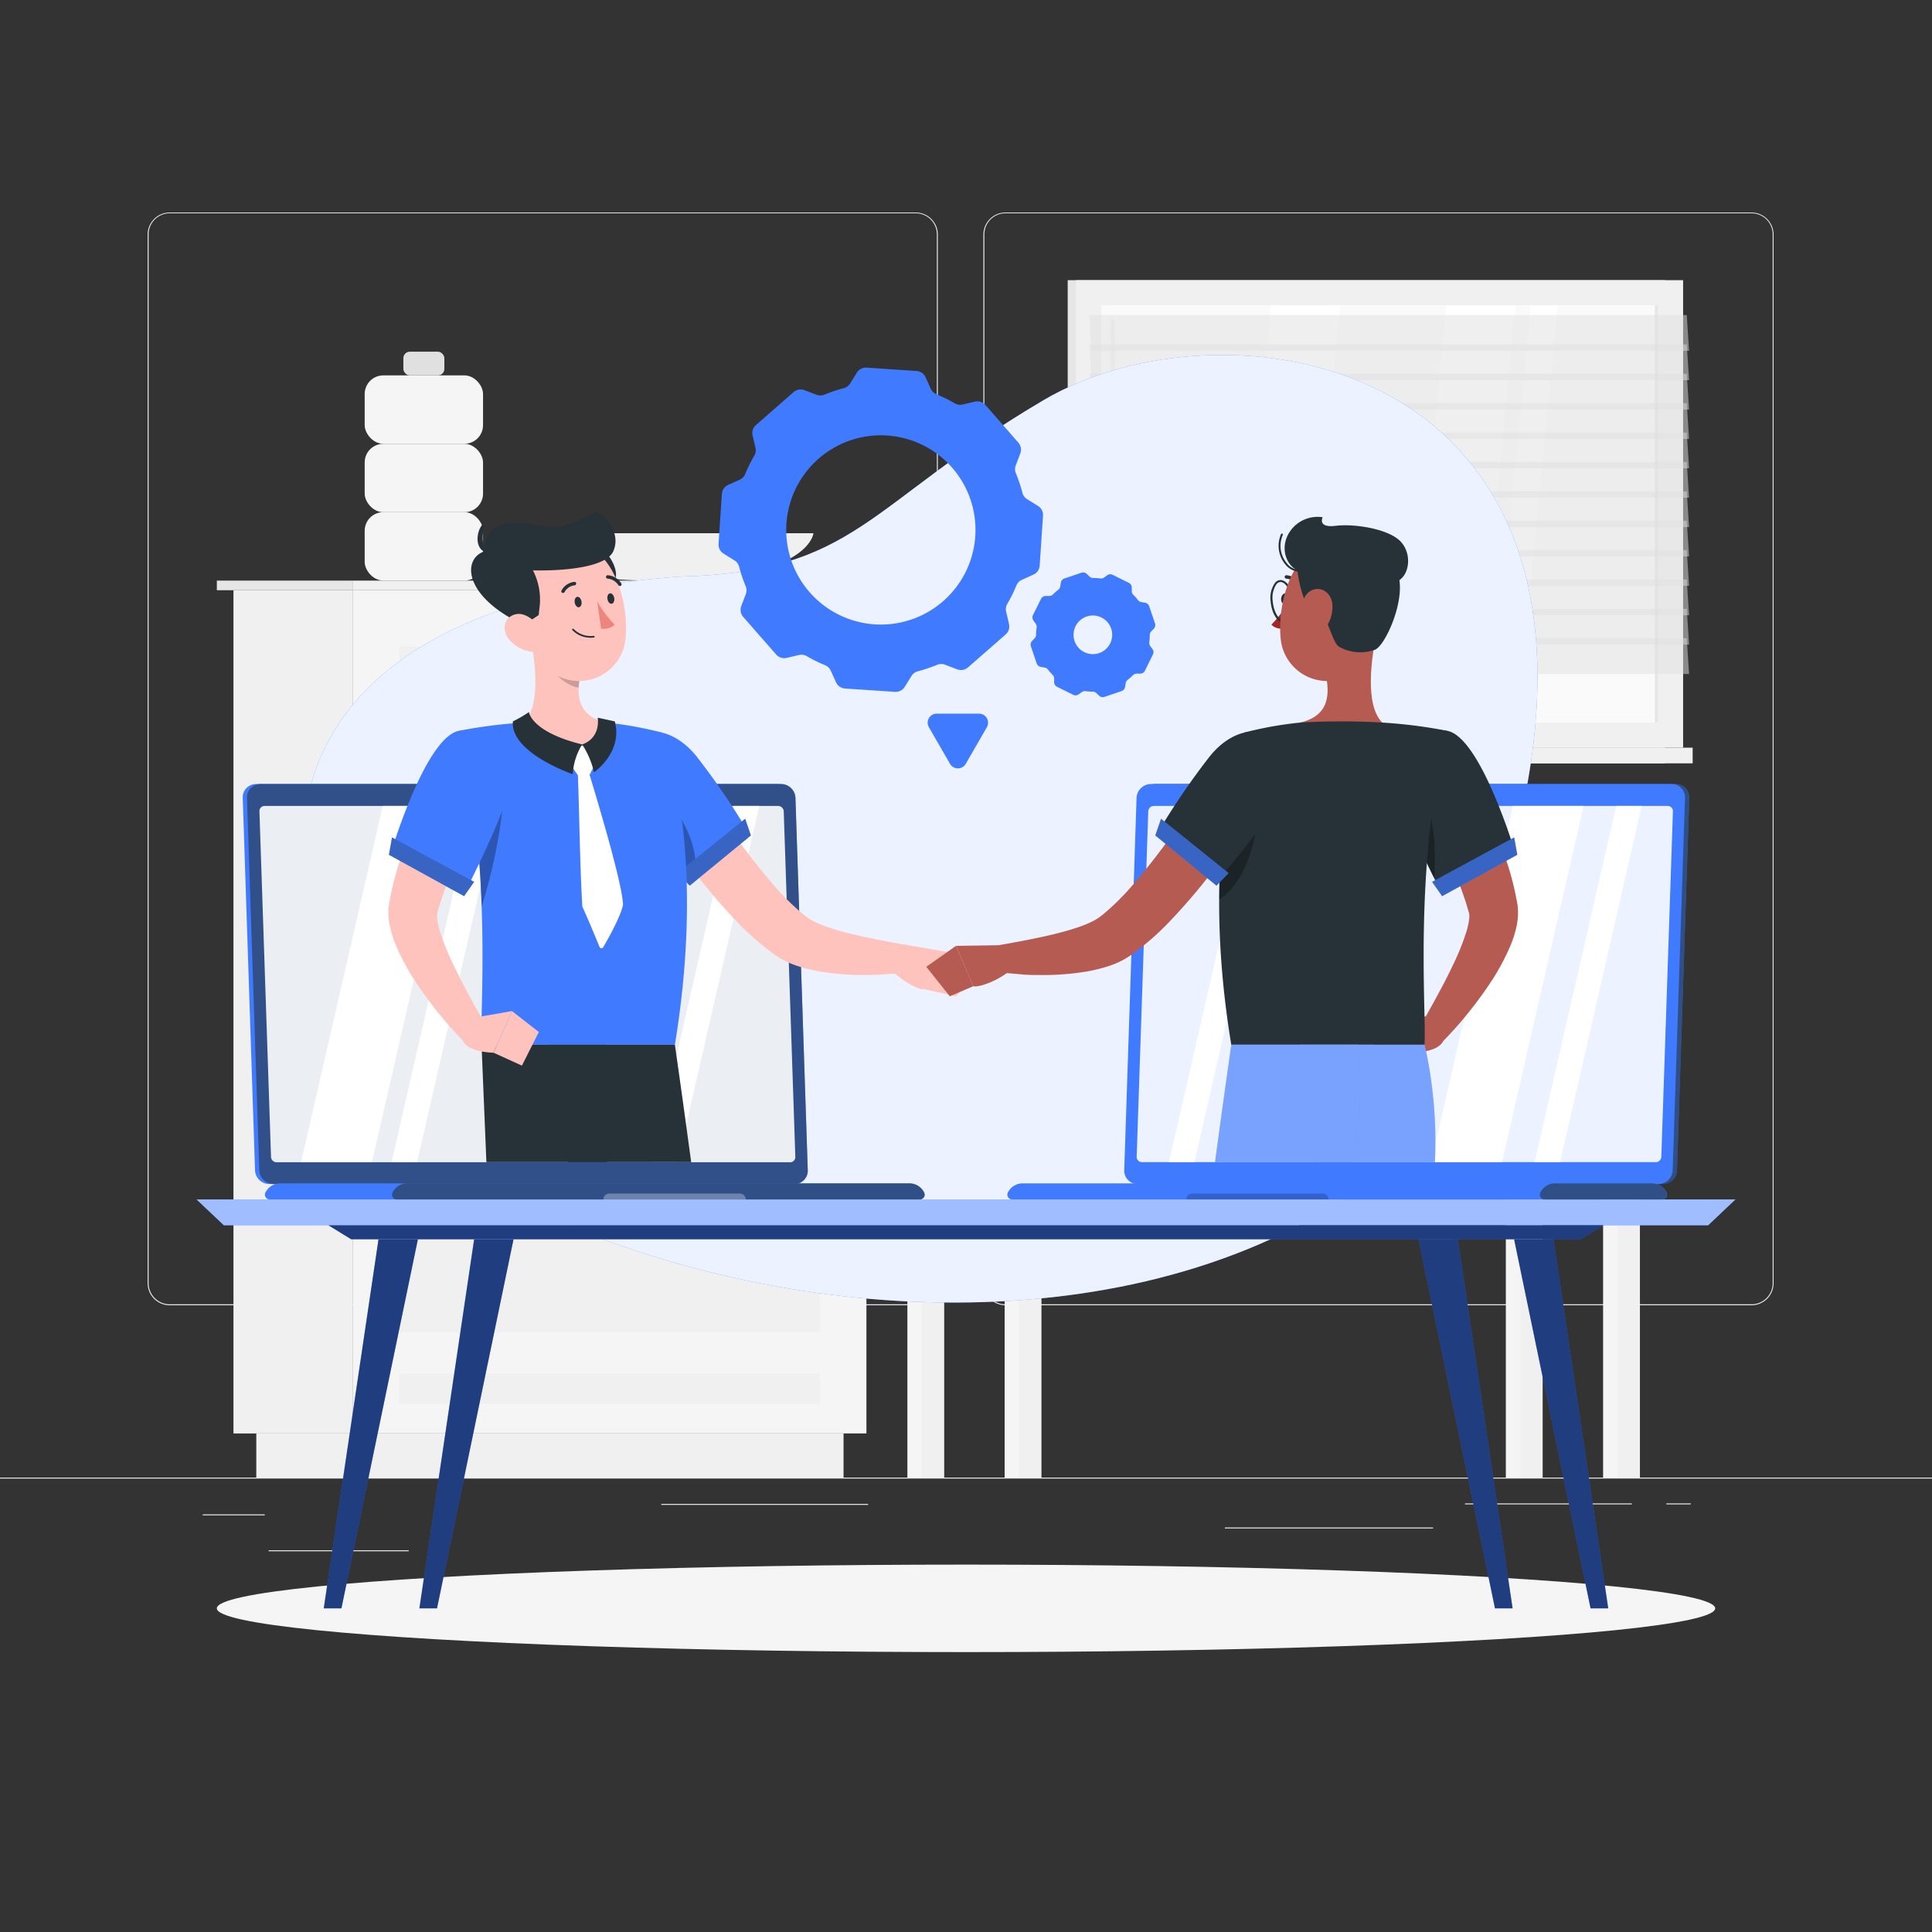 <svg xmlns="http://www.w3.org/2000/svg" viewBox="0 0 500 500"><rect x="0" y="0" width="500" height="500" fill="#333333" stroke="none"/><defs><style>.cls-1{fill:#ebebeb;}.cls-2{fill:#f5f5f5;}.cls-3{fill:#f0f0f0;}.cls-4{fill:#e6e6e6;}.cls-5,.cls-8{fill:#e0e0e0;}.cls-6{fill:#fafafa;}.cls-10,.cls-11,.cls-16,.cls-17,.cls-7{fill:#fff;}.cls-11,.cls-12,.cls-8{opacity:0.5;}.cls-9{fill:#407bff;}.cls-10{opacity:0.9;}.cls-13,.cls-15{opacity:0.6;}.cls-14,.cls-15,.cls-20{fill:#263238;}.cls-16,.cls-19,.cls-20{opacity:0.3;}.cls-17,.cls-23{opacity:0.4;}.cls-18{fill:#ffc3bd;}.cls-21{opacity:0.2;}.cls-22{fill:#ed847e;}.cls-24{fill:#b55b52;}.cls-25{fill:#b65b52;}.cls-26{fill:#a02724;}</style></defs><g id="Background_Complete" data-name="Background Complete"><rect class="cls-1" y="382.4" width="500" height="0.25"/><rect class="cls-1" x="52.46" y="391.92" width="16.06" height="0.25"/><rect class="cls-1" x="171.14" y="389.21" width="53.53" height="0.25"/><rect class="cls-1" x="69.52" y="401.21" width="36.25" height="0.25"/><rect class="cls-1" x="379.14" y="389.08" width="43.19" height="0.25"/><rect class="cls-1" x="431.24" y="389.08" width="6.33" height="0.25"/><rect class="cls-1" x="317" y="395.31" width="53.89" height="0.25"/><path class="cls-1" d="M237,337.8H43.91a5.71,5.71,0,0,1-5.7-5.71V60.66A5.71,5.71,0,0,1,43.91,55H237a5.71,5.71,0,0,1,5.71,5.71V332.09A5.71,5.71,0,0,1,237,337.8ZM43.91,55.2a5.46,5.46,0,0,0-5.45,5.46V332.09a5.46,5.46,0,0,0,5.45,5.46H237a5.47,5.47,0,0,0,5.46-5.46V60.66A5.47,5.47,0,0,0,237,55.2Z"/><path class="cls-1" d="M453.31,337.8H260.21a5.72,5.72,0,0,1-5.71-5.71V60.66A5.72,5.72,0,0,1,260.21,55h193.1A5.71,5.71,0,0,1,459,60.66V332.09A5.71,5.71,0,0,1,453.31,337.8ZM260.21,55.2a5.47,5.47,0,0,0-5.46,5.46V332.09a5.47,5.47,0,0,0,5.46,5.46h193.1a5.47,5.47,0,0,0,5.46-5.46V60.66a5.47,5.47,0,0,0-5.46-5.46Z"/><rect class="cls-2" x="389.71" y="298.81" width="6.64" height="83.59"/><rect class="cls-3" x="393.46" y="298.81" width="5.78" height="83.59"/><rect class="cls-2" x="234.83" y="298.81" width="6.64" height="83.59"/><rect class="cls-3" x="238.58" y="298.81" width="5.78" height="83.59"/><rect class="cls-2" x="414.88" y="298.81" width="6.64" height="83.59"/><rect class="cls-3" x="418.63" y="298.81" width="5.78" height="83.59"/><rect class="cls-2" x="260" y="298.81" width="6.64" height="83.59"/><rect class="cls-3" x="234.83" y="297.22" width="189.57" height="3.17" transform="translate(659.24 597.61) rotate(180)"/><rect class="cls-4" x="234.83" y="297.22" width="28.92" height="3.17" transform="translate(498.58 597.61) rotate(180)"/><rect class="cls-3" x="263.75" y="298.81" width="5.78" height="83.59"/><rect class="cls-1" x="311.71" y="236.34" width="17.93" height="60.88"/><polygon class="cls-5" points="378.26 297.22 318.74 297.22 309.75 225.97 369.27 225.97 378.26 297.22"/><polygon class="cls-3" points="381.76 297.22 320.28 297.22 311.29 225.97 372.77 225.97 381.76 297.22"/><polygon class="cls-6" points="347.27 297.22 335.34 297.22 338.7 225.97 350.63 225.97 347.27 297.22"/><polygon class="cls-6" points="360.94 297.22 349.2 297.22 352.56 225.97 364.3 225.97 360.94 297.22"/><rect class="cls-4" x="276.32" y="72.51" width="154.63" height="120.99"/><rect class="cls-3" x="278.49" y="72.51" width="157.1" height="120.99"/><rect class="cls-4" x="276.32" y="193.5" width="154.63" height="4.05"/><rect class="cls-3" x="280.96" y="193.5" width="157.1" height="4.05"/><rect class="cls-6" x="303.04" y="60.95" width="108" height="144.11" transform="translate(490.05 -224.04) rotate(90)"/><polygon class="cls-7" points="363.85 187 374.25 79.01 392.25 79.01 381.85 187 363.85 187"/><polygon class="cls-7" points="318.43 187 328.83 79.01 346.83 79.01 336.43 187 318.43 187"/><path class="cls-3" d="M288,150.4a.5.5,0,0,1-.49-.5V83.23a.5.5,0,0,1,1,0V149.9A.5.5,0,0,1,288,150.4Z"/><polygon class="cls-7" points="385.71 187 396.11 79.01 403.13 79.01 392.73 187 385.71 187"/><rect class="cls-4" x="374.69" y="132.59" width="108" height="0.82" transform="translate(561.69 -295.68) rotate(90)"/><polygon class="cls-8" points="437.13 90.78 282.5 90.78 281.9 81.53 436.53 81.53 437.13 90.78"/><polygon class="cls-8" points="437.13 105.99 282.5 105.99 281.9 96.74 436.53 96.74 437.13 105.99"/><polygon class="cls-8" points="437.13 121.2 282.5 121.2 281.9 111.95 436.53 111.95 437.13 121.2"/><polygon class="cls-8" points="437.13 136.41 282.5 136.41 281.9 127.16 436.53 127.16 437.13 136.41"/><polygon class="cls-8" points="437.13 151.61 282.5 151.61 281.9 142.36 436.53 142.36 437.13 151.61"/><polygon class="cls-8" points="437.13 166.82 282.5 166.82 281.9 157.57 436.53 157.57 437.13 166.82"/><polygon class="cls-8" points="437.13 98.39 282.5 98.39 281.9 89.14 436.53 89.14 437.13 98.39"/><polygon class="cls-8" points="437.13 113.59 282.5 113.59 281.9 104.34 436.53 104.34 437.13 113.59"/><polygon class="cls-8" points="437.13 128.8 282.5 128.8 281.9 119.55 436.53 119.55 437.13 128.8"/><polygon class="cls-8" points="437.13 144.01 282.5 144.01 281.9 134.76 436.53 134.76 437.13 144.01"/><polygon class="cls-8" points="437.13 159.22 282.5 159.22 281.9 149.97 436.53 149.97 437.13 159.22"/><polygon class="cls-8" points="437.13 174.43 282.5 174.43 281.9 165.17 436.53 165.17 437.13 174.43"/><rect class="cls-2" x="94.39" y="114.85" width="30.63" height="17.7" rx="4.82" transform="translate(219.4 247.41) rotate(180)"/><rect class="cls-2" x="94.39" y="97.15" width="30.63" height="17.7" rx="4.82" transform="translate(219.4 212) rotate(180)"/><rect class="cls-5" x="104.4" y="91.02" width="10.61" height="6.13" rx="1.67" transform="translate(219.4 188.17) rotate(180)"/><rect class="cls-2" x="94.39" y="132.56" width="30.63" height="17.7" rx="4.82" transform="translate(219.4 282.81) rotate(-180)"/><path class="cls-3" d="M210.52,138s-1,12.3-39.89,12.3-39.9-12.3-39.9-12.3Z"/><rect class="cls-3" x="60.42" y="152.75" width="30.82" height="218.23"/><rect class="cls-3" x="66.33" y="370.98" width="151.98" height="11.42"/><rect class="cls-2" x="91.23" y="152.75" width="132.99" height="218.23" transform="translate(315.46 523.72) rotate(180)"/><rect class="cls-3" x="103.35" y="230.3" width="108.76" height="51.5" transform="translate(315.46 512.09) rotate(180)"/><rect class="cls-3" x="103.35" y="293.28" width="108.76" height="51.5" transform="translate(315.46 638.06) rotate(180)"/><rect class="cls-3" x="103.35" y="355.51" width="108.76" height="7.85" transform="translate(315.46 718.86) rotate(180)"/><path class="cls-2" d="M185.37,234.37H130.09a4.33,4.33,0,0,1-4.32-4.32h0a4.33,4.33,0,0,1,4.32-4.31h55.28a4.33,4.33,0,0,1,4.32,4.31h0A4.33,4.33,0,0,1,185.37,234.37Z"/><rect class="cls-3" x="103.35" y="167.31" width="108.76" height="51.5" transform="translate(315.46 386.12) rotate(180)"/><path class="cls-2" d="M185.37,171.39H130.09a4.33,4.33,0,0,1-4.32-4.32h0a4.33,4.33,0,0,1,4.32-4.32h55.28a4.33,4.33,0,0,1,4.32,4.32h0A4.33,4.33,0,0,1,185.37,171.39Z"/><path class="cls-2" d="M185.37,297.36H130.09a4.33,4.33,0,0,1-4.32-4.32h0a4.33,4.33,0,0,1,4.32-4.32h55.28a4.33,4.33,0,0,1,4.32,4.32h0A4.33,4.33,0,0,1,185.37,297.36Z"/><rect class="cls-3" x="91.23" y="150.26" width="137.1" height="2.49"/><rect class="cls-4" x="56.11" y="150.26" width="35.12" height="2.49" transform="translate(147.35 303.01) rotate(180)"/></g><g id="Background_Simple" data-name="Background Simple"><path class="cls-9" d="M176,149.23c-121.85,8.5-120,94.86-47.65,159.35,67.21,34.58,158.28,40.32,218,2.71,36.32-23.63,38.13-68.63,49-108.79C415,91.39,316,76.43,270,103.6S221.9,148.06,176,149.23Z"/><path class="cls-10" d="M176,149.23c-121.85,8.5-120,94.86-47.65,159.35,67.21,34.58,158.28,40.32,218,2.71,36.32-23.63,38.13-68.63,49-108.79C415,91.39,316,76.43,270,103.6S221.9,148.06,176,149.23Z"/></g><g id="Shadow"><ellipse id="_Path_" data-name="&lt;Path&gt;" class="cls-2" cx="250" cy="416.24" rx="193.89" ry="11.32"/></g><g id="Table"><polygon class="cls-9" points="442.06 317.11 57.94 317.11 50.86 310.41 449.14 310.41 442.06 317.11"/><polygon class="cls-11" points="442.06 317.11 57.94 317.11 50.86 310.41 449.14 310.41 442.06 317.11"/><polygon class="cls-9" points="409.12 320.72 90.88 320.72 85.01 317.11 414.99 317.11 409.12 320.72"/><polygon class="cls-12" points="409.12 320.72 90.88 320.72 85.01 317.11 414.99 317.11 409.12 320.72"/><polygon class="cls-9" points="88.36 416.24 83.79 416.24 97.96 320.72 108.15 320.72 88.36 416.24"/><polygon class="cls-12" points="88.36 416.24 83.79 416.24 97.96 320.72 108.15 320.72 88.36 416.24"/><polygon class="cls-9" points="113.1 416.24 108.54 416.24 122.71 320.72 132.9 320.72 113.1 416.24"/><polygon class="cls-12" points="113.1 416.24 108.54 416.24 122.71 320.72 132.9 320.72 113.1 416.24"/><polygon class="cls-9" points="411.64 416.24 416.21 416.24 402.04 320.72 391.85 320.72 411.64 416.24"/><polygon class="cls-12" points="411.64 416.24 416.21 416.24 402.04 320.72 391.85 320.72 411.64 416.24"/><polygon class="cls-9" points="386.9 416.24 391.46 416.24 377.29 320.72 367.1 320.72 386.9 416.24"/><polygon class="cls-12" points="386.9 416.24 391.46 416.24 377.29 320.72 367.1 320.72 386.9 416.24"/></g><g id="Gear">

<path class="cls-9" d="M224.28,95.14l12.91.87a2.75,2.75,0,0,1,2.34,1.62l1.36,3a2.76,2.76,0,0,0,1.49,1.42,37.35,37.35,0,0,1,4.7,2.33,2.78,2.78,0,0,0,2,.32l3.24-.76a2.78,2.78,0,0,1,2.71.87l8.52,9.74a2.77,2.77,0,0,1,.5,2.81l-1.18,3.1a2.77,2.77,0,0,0,.05,2.06,37.7,37.7,0,0,1,1.68,5,2.72,2.72,0,0,0,1.21,1.66l2.82,1.75a2.75,2.75,0,0,1,1.3,2.53l-.86,12.92a2.74,2.74,0,0,1-1.63,2.33l-3,1.36a2.83,2.83,0,0,0-1.42,1.49,36,36,0,0,1-2.32,4.7,2.75,2.75,0,0,0-.32,2l.75,3.23a2.75,2.75,0,0,1-.87,2.71l-9.74,8.52a2.75,2.75,0,0,1-2.8.5l-3.11-1.18a2.79,2.79,0,0,0-2.05,0,38.72,38.72,0,0,1-5,1.68,2.76,2.76,0,0,0-1.66,1.21l-1.75,2.82a2.77,2.77,0,0,1-2.54,1.3l-12.91-.86a2.77,2.77,0,0,1-2.34-1.62l-1.36-3a2.76,2.76,0,0,0-1.49-1.42,37.35,37.35,0,0,1-4.7-2.33,2.77,2.77,0,0,0-2-.32l-3.23.76a2.76,2.76,0,0,1-2.71-.87l-8.53-9.74a2.79,2.79,0,0,1-.5-2.81l1.18-3.1a2.74,2.74,0,0,0-.05-2.05,38.34,38.34,0,0,1-1.68-5,2.72,2.72,0,0,0-1.21-1.66l-2.82-1.75a2.75,2.75,0,0,1-1.3-2.53l.86-12.92a2.78,2.78,0,0,1,1.63-2.34l3-1.35a2.76,2.76,0,0,0,1.42-1.49,37.48,37.48,0,0,1,2.33-4.71,2.79,2.79,0,0,0,.33-2l-.76-3.23a2.76,2.76,0,0,1,.87-2.71l9.74-8.52a2.76,2.76,0,0,1,2.8-.51l3.11,1.18a2.74,2.74,0,0,0,2.05,0,37.23,37.23,0,0,1,5-1.68A2.81,2.81,0,0,0,220,99.27l1.75-2.82A2.78,2.78,0,0,1,224.28,95.14Zm-20.75,40.37a24.49,24.49,0,1,0,26.06-22.8A24.5,24.5,0,0,0,203.53,135.51Z">
 <animateTransform
        attributeType="xml"
    attributeName="transform"
    type="rotate"
      from="0 227 136"
      to="360 227 136"
      dur="3"
      repeatCount="indefinite"
    />


</path>

<path class="cls-9" d="M275.45,149.72l4.43-1.5a1.38,1.38,0,0,1,1.37.3l.73.7a1.41,1.41,0,0,0,.93.36,13.68,13.68,0,0,1,1.82.12,1.33,1.33,0,0,0,1-.24l.82-.59a1.38,1.38,0,0,1,1.4-.11l4.19,2.08a1.36,1.36,0,0,1,.76,1.17l0,1a1.38,1.38,0,0,0,.4.92,13.07,13.07,0,0,1,1.2,1.37,1.39,1.39,0,0,0,.85.52l1,.16a1.35,1.35,0,0,1,1.06.91l1.5,4.43a1.35,1.35,0,0,1-.29,1.37l-.7.73a1.39,1.39,0,0,0-.36.93,13.79,13.79,0,0,1-.12,1.82,1.34,1.34,0,0,0,.23,1l.59.82a1.34,1.34,0,0,1,.12,1.39l-2.08,4.2a1.36,1.36,0,0,1-1.17.76l-1,0a1.33,1.33,0,0,0-.91.4,17.55,17.55,0,0,1-1.37,1.2,1.39,1.39,0,0,0-.52.85l-.16,1a1.35,1.35,0,0,1-.91,1.06l-4.43,1.5a1.35,1.35,0,0,1-1.37-.3l-.74-.69a1.32,1.32,0,0,0-.93-.36,13.64,13.64,0,0,1-1.81-.12,1.33,1.33,0,0,0-1,.23l-.82.59a1.36,1.36,0,0,1-1.4.12l-4.19-2.08a1.36,1.36,0,0,1-.76-1.18l0-1a1.38,1.38,0,0,0-.4-.91,14.18,14.18,0,0,1-1.2-1.37,1.3,1.3,0,0,0-.85-.52l-1-.16a1.4,1.4,0,0,1-1.07-.91l-1.5-4.44a1.36,1.36,0,0,1,.3-1.36l.7-.73a1.41,1.41,0,0,0,.36-.94,13.79,13.79,0,0,1,.12-1.82,1.35,1.35,0,0,0-.24-1l-.58-.82a1.34,1.34,0,0,1-.12-1.39l2.08-4.2a1.33,1.33,0,0,1,1.17-.75l1,0a1.38,1.38,0,0,0,.92-.4,14.18,14.18,0,0,1,1.37-1.2,1.39,1.39,0,0,0,.52-.85l.16-1A1.35,1.35,0,0,1,275.45,149.72Zm2.65,16.18a5,5,0,1,0,3.14-6.35A5,5,0,0,0,278.1,165.9Z">
 <animateTransform
        attributeType="xml"
    attributeName="transform"
    type="rotate"
      from="0 282 164"
      to="-360 282 164"
      dur="3"
      repeatCount="indefinite"
    />



</path>


<path class="cls-9" d="M249.9,197.74l5.5-9.53a2.35,2.35,0,0,0-2-3.52h-11a2.34,2.34,0,0,0-2,3.52l5.5,9.53A2.35,2.35,0,0,0,249.9,197.74Z"/>




</g><g id="Character_1" data-name="Character 1"><path class="cls-9" d="M69.69,306.42H204.5a3.44,3.44,0,0,0,3.45-3.56l-3.19-96.38a3.74,3.74,0,0,0-3.69-3.57H66.27a3.43,3.43,0,0,0-3.45,3.57L66,302.86A3.71,3.71,0,0,0,69.69,306.42Z"/><path class="cls-9" d="M70.79,306.42H205.6a3.44,3.44,0,0,0,3.45-3.56l-3.19-96.38a3.74,3.74,0,0,0-3.69-3.57H67.37a3.44,3.44,0,0,0-3.45,3.57l3.19,96.38A3.71,3.71,0,0,0,70.79,306.42Z"/><g class="cls-13"><path class="cls-14" d="M70.79,306.42H205.6a3.44,3.44,0,0,0,3.45-3.56l-3.19-96.38a3.74,3.74,0,0,0-3.69-3.57H67.37a3.44,3.44,0,0,0-3.45,3.57l3.19,96.38A3.71,3.71,0,0,0,70.79,306.42Z"/></g><path class="cls-9" d="M72.53,306.25H235.34a4.27,4.27,0,0,1,3.84,2.4,1.23,1.23,0,0,1-1.12,1.76H69.81a1.23,1.23,0,0,1-1.13-1.76A4.28,4.28,0,0,1,72.53,306.25Z"/><path class="cls-15" d="M235.34,306.25H105.42a4.28,4.28,0,0,0-3.85,2.4,1.23,1.23,0,0,0,1.13,1.76H238.06a1.23,1.23,0,0,0,1.12-1.76A4.27,4.27,0,0,0,235.34,306.25Z"/><path class="cls-16" d="M157.68,308.89h33.8a1.52,1.52,0,0,1,1.51,1.52H156.16A1.52,1.52,0,0,1,157.68,308.89Z"/><path class="cls-10" d="M205.83,299.37l-3-89.4a1.46,1.46,0,0,0-1.44-1.39H68.48A1.33,1.33,0,0,0,67.14,210l3,89.4a1.44,1.44,0,0,0,1.43,1.39h133A1.34,1.34,0,0,0,205.83,299.37Z"/><polygon class="cls-7" points="96.26 300.76 77.93 300.76 99.06 208.58 117.39 208.58 96.26 300.76"/><polygon class="cls-7" points="107.94 300.76 101.34 300.76 122.47 208.58 129.07 208.58 107.94 300.76"/><polygon class="cls-7" points="175.37 300.76 168.77 300.76 189.9 208.58 196.49 208.58 175.37 300.76"/><path class="cls-17" d="M133.82,205.9a1.1,1.1,0,0,0,1.08,1,1,1,0,0,0,1-1,1.08,1.08,0,0,0-1.08-1A1,1,0,0,0,133.82,205.9Z"/><path class="cls-18" d="M176.74,196.06c1.77,2.84,3.68,5.85,5.59,8.75s3.87,5.8,5.87,8.64a181.63,181.63,0,0,0,12.57,16.23,63.62,63.62,0,0,0,6.85,6.73l.86.68a6.44,6.44,0,0,0,.59.45,16.11,16.11,0,0,0,1.61.93,30.08,30.08,0,0,0,4.18,1.66c1.51.51,3.1,1,4.72,1.37s3.29.8,5,1.15c3.35.71,6.85,1.36,10.22,1.94v7c-1.92.28-3.72.42-5.59.55s-3.72.18-5.6.19a69.62,69.62,0,0,1-11.46-.91,42.18,42.18,0,0,1-6.05-1.52,23.62,23.62,0,0,1-3.22-1.38c-.55-.26-1.13-.63-1.69-1l-1.29-.9a69.42,69.42,0,0,1-8.9-7.79,159.27,159.27,0,0,1-14.29-17.18q-3.25-4.45-6.26-9c-2-3.08-4-6.1-5.86-9.38Z"/><path class="cls-9" d="M159.91,198c-1,8.78,19.93,29.76,19.93,29.76L194,215.94a192.12,192.12,0,0,0-13.75-20.21C172.2,185.76,161,188.07,159.91,198Z"/><path class="cls-19" d="M171.35,204.23c-5.59-6-8.26-7.55-11.48-5.16.43,9.27,20,28.67,20,28.67C181.15,217.79,176.08,211.39,171.35,204.23Z"/><polygon class="cls-9" points="192.85 211.89 194.34 216.21 178.5 229.21 175.37 225.96 192.85 211.89"/><polygon class="cls-20" points="192.85 211.89 194.34 216.21 178.5 229.21 175.37 225.96 192.85 211.89"/><path class="cls-18" d="M234.05,244.45l11,1.89L239,256c-1.44.23-7.18-2.88-9.72-6.74Z"/><polygon class="cls-18" points="251.8 252.86 247.41 257.84 238.99 255.95 245.03 246.34 251.8 252.86"/><path class="cls-9" d="M171.3,189.59s12,28.22,3.36,80.78h-50c-.61-7.67,2.91-45.1-5.74-81.26A127.93,127.93,0,0,1,135.59,187a183.59,183.59,0,0,1,21.25,0A95.13,95.13,0,0,1,171.3,189.59Z"/><path class="cls-19" d="M130.09,198c1,6-.34,20.18-5.44,36.64a238.66,238.66,0,0,0-4.91-42v-.07C123,192.3,129.1,192.46,130.09,198Z"/><path class="cls-18" d="M136.86,163.07c1.58,6.84,3.35,19.37-1.27,23.93,0,0,2,5.66,14.7,5.66,14,0,6.55-5.66,6.55-5.66-7.69-1.82-7.69-7.48-6.55-12.79Z"/><path class="cls-7" d="M151.15,193.19l3,3.17a.64.64,0,0,1,.12.72l-1.5,3.13a.63.63,0,0,1-.55.37l-2.27.11a.63.63,0,0,1-.55-.28l-2.1-3a.65.65,0,0,1,0-.78l2.88-3.41A.63.63,0,0,1,151.15,193.19Z"/><path class="cls-14" d="M150.66,192.66a16.29,16.29,0,0,0-2.43,7.7s-16.23-5.55-15.49-13.67a32.15,32.15,0,0,0,4.15-2.41S137.42,189.41,150.66,192.66Z"/><path class="cls-14" d="M150.66,192.66a22.15,22.15,0,0,1,3.07,7.21s7.52-5.15,5.38-13.18l-4.42-.95S155.62,190.92,150.66,192.66Z"/><path class="cls-7" d="M152.5,200.24c1,3.32,8.54,27.94,8.73,33.83a.76.76,0,0,1,0,.15c-.7,3.17-3.84,8.73-5.12,10.91a.53.53,0,0,1-.95-.06c-.88-2.15-3-7.3-4.4-10.31a.61.61,0,0,1-.05-.18c-.66-10.75-.84-27.47-1.17-34.15a.53.53,0,0,1,.53-.56H152A.53.53,0,0,1,152.5,200.24Z"/><path class="cls-21" d="M142.34,167.61l7.95,6.59a21.51,21.51,0,0,0-.53,3.77c-2.93-.42-7-3.61-7.45-6.66A10,10,0,0,1,142.34,167.61Z"/><path class="cls-14" d="M156.44,142.74c1.89,1.41,5.12,7.37,1,8.93S151.81,139.28,156.44,142.74Z"/><path class="cls-18" d="M134.4,154.87c1.89,9.11,2.54,14.52,7.87,18.71a12.09,12.09,0,0,0,19.64-8.53c.78-8.45-2.46-21.92-12-24.58A12.23,12.23,0,0,0,134.4,154.87Z"/><path class="cls-14" d="M135.59,161.73l3.82-2.55.25-2.22a16.54,16.54,0,0,0-1.73-9.35h0s18.57.69,20.87-5.12-4.24-10.18-4.24-10.18-6.57,3.77-11,4.07-18-5.24-18,6.23c-6,1.85-5.8,11.72,10,19.12"/><path class="cls-14" d="M126.23,143.06s-2.46-1.95-.63-7.91C123.35,136.27,122.27,142.36,126.23,143.06Z"/><path class="cls-18" d="M131.71,165.44a9.25,9.25,0,0,0,6,3.25c3.1.33,4-2.53,2.66-5.16-1.24-2.36-4.34-5.38-7.2-4.49S129.86,163.19,131.71,165.44Z"/><path class="cls-14" d="M178.88,300.76H146.93c-2.87-17.34-5.18-30.39-5.18-30.39h32.91S176.51,283.2,178.88,300.76Z"/><path class="cls-14" d="M125.88,300.76c-.72-17.34-1.26-30.39-1.26-30.39h32.26s.16,13.21.23,30.39Z"/><path class="cls-14" d="M148.73,155.9c.11.75.59,1.31,1.08,1.26s.8-.71.69-1.45-.59-1.31-1.08-1.26S148.62,155.15,148.73,155.9Z"/><path class="cls-14" d="M157.2,155c.11.75.59,1.31,1.08,1.25s.8-.7.69-1.44-.59-1.31-1.08-1.26S157.09,154.22,157.2,155Z"/><path class="cls-22" d="M154.56,155.64a28.32,28.32,0,0,0,4.5,6c-1.14,1.38-3.48,1.06-3.48,1.06Z"/><path class="cls-14" d="M152.14,165a7.33,7.33,0,0,0,1.55,0,.22.22,0,0,0,.2-.24.23.23,0,0,0-.25-.2,6.2,6.2,0,0,1-5.18-1.78.22.22,0,0,0-.34.29A6.44,6.44,0,0,0,152.14,165Z"/><path class="cls-14" d="M145.67,153.46a.43.43,0,0,0,.43-.22,3.35,3.35,0,0,1,2.6-1.76.45.45,0,0,0,.42-.47.44.44,0,0,0-.46-.42,4.27,4.27,0,0,0-3.33,2.21.44.44,0,0,0,.17.61A.34.34,0,0,0,145.67,153.46Z"/><path class="cls-14" d="M160.37,151.67a.47.47,0,0,0,.3-.08.45.45,0,0,0,.12-.61,4.56,4.56,0,0,0-3.51-2.11.45.45,0,0,0-.45.43.45.45,0,0,0,.44.45,3.68,3.68,0,0,1,2.78,1.72A.47.47,0,0,0,160.37,151.67Z"/><path class="cls-18" d="M128.47,203.16,126.25,207q-1.12,2-2.19,4-2.16,4-4.14,8.06c-1.3,2.71-2.54,5.43-3.65,8.17-.53,1.36-1.07,2.73-1.53,4.1l-.71,2.05-.59,2-.15.51-.08.26c0,.09,0,0,0,.06s0,.11-.07.22a5.69,5.69,0,0,0,0,1.18,17.34,17.34,0,0,0,.74,3.5,61.33,61.33,0,0,0,3.2,8c2.53,5.43,5.61,10.91,8.64,16.26l-5.53,4.32c-2.36-2.37-4.48-4.78-6.56-7.32s-4-5.18-5.89-8a60.2,60.2,0,0,1-5-9.09,29.64,29.64,0,0,1-1.84-5.62,17.32,17.32,0,0,1-.38-3.55,12.5,12.5,0,0,1,.16-2.14l.08-.52.07-.32.13-.65a75.77,75.77,0,0,1,2.63-10c1.06-3.22,2.3-6.32,3.62-9.38s2.77-6,4.32-8.94c.78-1.45,1.57-2.89,2.4-4.33s1.65-2.8,2.64-4.33Z"/><path class="cls-9" d="M118.93,189.11c-8.8,1.29-17.87,31.93-17.87,31.93L120,231.53s7.67-14.58,11.33-25.4C135.16,194.79,128.36,187.73,118.93,189.11Z"/><polygon class="cls-9" points="101.45 216.72 100.65 221.22 120.11 231.93 122.7 228.22 101.45 216.72"/><polygon class="cls-20" points="101.45 216.72 100.65 221.22 120.11 231.93 122.7 228.22 101.45 216.72"/><path class="cls-18" d="M123.2,263.29l9.3-1.62-4.77,10.77s-8.5-.05-8.11-4.43Z"/><polygon class="cls-18" points="139.45 267.08 135.07 275.78 127.73 272.44 132.5 261.67 139.45 267.08"/></g><g id="Character_2" data-name="Character 2"><path class="cls-9" d="M430.31,306.42H295.5a3.44,3.44,0,0,1-3.45-3.56l3.19-96.38a3.74,3.74,0,0,1,3.69-3.57h134.8a3.43,3.43,0,0,1,3.45,3.57L434,302.86A3.71,3.71,0,0,1,430.31,306.42Z"/><path class="cls-15" d="M430.31,306.42H295.5a3.44,3.44,0,0,1-3.45-3.56l3.19-96.38a3.74,3.74,0,0,1,3.69-3.57h134.8a3.43,3.43,0,0,1,3.45,3.57L434,302.86A3.71,3.71,0,0,1,430.31,306.42Z"/><path class="cls-9" d="M429.21,306.42H294.4a3.44,3.44,0,0,1-3.45-3.56l3.19-96.38a3.74,3.74,0,0,1,3.69-3.57h134.8a3.44,3.44,0,0,1,3.45,3.57l-3.19,96.38A3.71,3.71,0,0,1,429.21,306.42Z"/><path class="cls-9" d="M427.47,306.25H264.66a4.27,4.27,0,0,0-3.84,2.4,1.23,1.23,0,0,0,1.12,1.76H430.19a1.23,1.23,0,0,0,1.13-1.76A4.28,4.28,0,0,0,427.47,306.25Z"/><path class="cls-15" d="M427.47,306.25h-25a4.28,4.28,0,0,0-3.85,2.4,1.23,1.23,0,0,0,1.13,1.76h30.39a1.23,1.23,0,0,0,1.13-1.76A4.28,4.28,0,0,0,427.47,306.25Z"/><path class="cls-21" d="M342.32,308.89h-33.8a1.52,1.52,0,0,0-1.51,1.52h36.83A1.52,1.52,0,0,0,342.32,308.89Z"/><path class="cls-10" d="M294.17,299.37l3-89.4a1.46,1.46,0,0,1,1.44-1.39h133a1.33,1.33,0,0,1,1.34,1.39l-3,89.4a1.44,1.44,0,0,1-1.43,1.39h-133A1.34,1.34,0,0,1,294.17,299.37Z"/><polygon class="cls-7" points="388.72 300.76 370.39 300.76 391.52 208.58 409.85 208.58 388.72 300.76"/><polygon class="cls-7" points="309.13 300.76 302.53 300.76 323.66 208.58 330.25 208.58 309.13 300.76"/><polygon class="cls-7" points="403.75 300.76 397.15 300.76 418.28 208.58 424.88 208.58 403.75 300.76"/><path class="cls-23" d="M366.18,205.9a1.1,1.1,0,0,1-1.08,1,1,1,0,0,1-1-1,1.08,1.08,0,0,1,1.08-1A1,1,0,0,1,366.18,205.9Z"/><path class="cls-24" d="M356.46,163.07c-1.57,6.84-3.35,19.37,1.28,23.93,0,0-2,5.66-14.7,5.66-14,0-6.55-5.66-6.55-5.66,7.69-1.82,7.69-7.48,6.54-12.79Z"/><path class="cls-25" d="M376.81,195.56c1,1.53,1.82,2.87,2.64,4.33s1.63,2.88,2.41,4.33c1.54,2.92,3,5.89,4.32,8.94s2.56,6.16,3.61,9.38a75.79,75.79,0,0,1,2.64,10l.13.65.06.32.09.52a14.91,14.91,0,0,1,.16,2.14,18.84,18.84,0,0,1-.38,3.55,29.63,29.63,0,0,1-1.85,5.62,59.3,59.3,0,0,1-5,9.09c-1.86,2.79-3.82,5.43-5.9,8a97.82,97.82,0,0,1-6.56,7.32l-5.52-4.32c3-5.35,6.11-10.83,8.64-16.26a61.23,61.23,0,0,0,3.19-8,17.34,17.34,0,0,0,.74-3.5,5.18,5.18,0,0,0,0-1.18c0-.11,0-.21-.08-.22l0-.06-.07-.26-.15-.51-.6-2-.7-2.05c-.47-1.37-1-2.74-1.54-4.1-1.11-2.74-2.35-5.46-3.64-8.17s-2.71-5.39-4.14-8.06q-1.06-2-2.19-4l-2.22-3.83Z"/><path class="cls-14" d="M374.4,189.11c8.8,1.29,17.86,31.93,17.86,31.93l-18.93,10.49S365.65,217,362,206.13C358.16,194.79,365,187.73,374.4,189.11Z"/><path class="cls-19" d="M368.67,205.9,367.24,219c1.43,3.15,2.83,6,3.92,8.25C371.57,222,371.56,213.46,368.67,205.9Z"/><polygon class="cls-9" points="391.87 216.72 392.68 221.22 373.22 231.93 370.63 228.22 391.87 216.72"/><polygon class="cls-20" points="391.87 216.72 392.68 221.22 373.22 231.93 370.63 228.22 391.87 216.72"/><path class="cls-24" d="M370.13,263.29l-9.31-1.62,4.78,10.77s8.49-.05,8.1-4.43Z"/><polygon class="cls-24" points="353.88 267.08 358.25 275.78 365.6 272.44 360.82 261.67 353.88 267.08"/><path class="cls-14" d="M322,189.59s-12,28.22-3.35,80.78h50c.61-7.67-2.92-45.1,5.74-81.26A128.23,128.23,0,0,0,357.74,187a183.59,183.59,0,0,0-21.25,0A95.11,95.11,0,0,0,322,189.59Z"/><path class="cls-19" d="M316.65,213.73a169.84,169.84,0,0,0-1.11,19.05c6.8-4.43,9.22-14.59,10.18-21.95Z"/><path class="cls-25" d="M328.78,203.28c-1.91,3.28-3.84,6.3-5.86,9.38s-4.09,6.07-6.26,9a159.38,159.38,0,0,1-14.3,17.18,70,70,0,0,1-8.89,7.79l-1.3.9c-.56.34-1.14.71-1.68,1a24.27,24.27,0,0,1-3.23,1.38,42.18,42.18,0,0,1-6.05,1.52,69.53,69.53,0,0,1-11.46.91c-1.87,0-3.74,0-5.59-.19s-3.68-.27-5.6-.55v-7c3.37-.58,6.87-1.23,10.21-1.94,1.68-.35,3.35-.73,5-1.15s3.22-.86,4.72-1.37a29.59,29.59,0,0,0,4.18-1.66,16.11,16.11,0,0,0,1.61-.93c.25-.15.4-.31.6-.45l.86-.68a65.51,65.51,0,0,0,6.85-6.73,185.42,185.42,0,0,0,12.57-16.23c2-2.84,3.93-5.74,5.87-8.64s3.81-5.91,5.59-8.75Z"/><path class="cls-14" d="M333.41,198c1,8.78-18.58,30.08-18.58,30.08l-15.49-12.12a191.23,191.23,0,0,1,13.74-20.21C321.12,185.76,332.3,188.07,333.41,198Z"/><polygon class="cls-9" points="300.48 211.89 298.99 216.21 314.82 229.21 317.96 225.96 300.48 211.89"/><polygon class="cls-20" points="300.48 211.89 298.99 216.21 314.82 229.21 317.96 225.96 300.48 211.89"/><path class="cls-24" d="M258.56,244.62l-11.15.17,4.49,10.44c1.38.45,7.54-1.74,10.64-5.16Z"/><polygon class="cls-24" points="239.72 250.2 245.81 257.84 251.9 255.22 247.41 244.79 239.72 250.2"/><path class="cls-14" d="M333.35,155c-.11.75-.59,1.31-1.08,1.25s-.8-.7-.7-1.44.6-1.31,1.09-1.26S333.46,154.22,333.35,155Z"/><path class="cls-26" d="M333.56,155.64a28.13,28.13,0,0,1-4.51,6c1.15,1.38,3.49,1.06,3.49,1.06Z"/><path class="cls-14" d="M332.29,161.16c-1.67,0-3.18-2.41-3.45-5.49A6.72,6.72,0,0,1,330,150.8a1.88,1.88,0,0,1,1.4-.68h0c1.67,0,3.18,2.4,3.45,5.48h0a6.7,6.7,0,0,1-1.14,4.88,1.92,1.92,0,0,1-1.4.68Zm-.9-10.54h0a1.39,1.39,0,0,0-1,.51,6.26,6.26,0,0,0-1,4.5c.24,2.73,1.59,5,3,5h0a1.4,1.4,0,0,0,1-.52,6.18,6.18,0,0,0,1-4.49C334.1,152.92,332.75,150.62,331.39,150.62Z"/><path class="cls-14" d="M336,151.67a.44.44,0,0,0,.29-.08.44.44,0,0,0,.13-.61,4.56,4.56,0,0,0-3.51-2.11.45.45,0,0,0-.45.43.45.45,0,0,0,.44.45,3.68,3.68,0,0,1,2.78,1.72A.47.47,0,0,0,336,151.67Z"/><path class="cls-24" d="M358.93,154.87c-1.9,9.11-2.54,14.52-7.88,18.71a12.09,12.09,0,0,1-19.63-8.53c-.78-8.45,2.45-21.92,12-24.58A12.24,12.24,0,0,1,358.93,154.87Z"/><path class="cls-9" d="M371.35,300.76a115.12,115.12,0,0,0-2.65-30.39H336.44a121.63,121.63,0,0,1,3.69,30.39Z"/><path class="cls-16" d="M371.35,300.76a115.12,115.12,0,0,0-2.65-30.39H336.44a121.63,121.63,0,0,1,3.69,30.39Z"/><path class="cls-14" d="M339.17,157.61c-1.78-.89-4-9.78-3.39-12.94s7.78-6.56,14.83-5.28,10.08,3.75,11.45,10.17c1.41,6.66-3.73,17.75-6.27,18.61a11.24,11.24,0,0,1-9.23-.78C344.29,166,343.11,155.78,339.17,157.61Z"/><path class="cls-14" d="M337.3,147.86c-3.44.2-6.72-5.28-3.56-10.17a8.65,8.65,0,0,1,8.56-3.83s-1.44,2.81,3.36,2.22,13.74.75,16.86,4.11c3.86,4.14,1.53,12.28-4.28,10.28S337.3,147.86,337.3,147.86Z"/><path class="cls-14" d="M336.38,148a5.07,5.07,0,0,1-3.72-1.9,7.56,7.56,0,0,1-1.14-7.85.25.25,0,1,1,.47.19,7,7,0,0,0,1.05,7.33,4.22,4.22,0,0,0,4.07,1.64.26.26,0,0,1,.3.18.26.26,0,0,1-.18.31A3.53,3.53,0,0,1,336.38,148Z"/><path class="cls-24" d="M344.82,156.46a9.28,9.28,0,0,1-2.13,6.51c-2,2.37-4.67.94-5.48-1.91-.73-2.57-.56-6.89,2.13-8.22S344.61,153.57,344.82,156.46Z"/><path class="cls-9" d="M314.45,300.76H350.3a117.84,117.84,0,0,0,1.27-30.39h-32.9S316.82,283.2,314.45,300.76Z"/><path class="cls-16" d="M314.45,300.76H350.3a117.84,117.84,0,0,0,1.27-30.39h-32.9S316.82,283.2,314.45,300.76Z"/></g></svg>